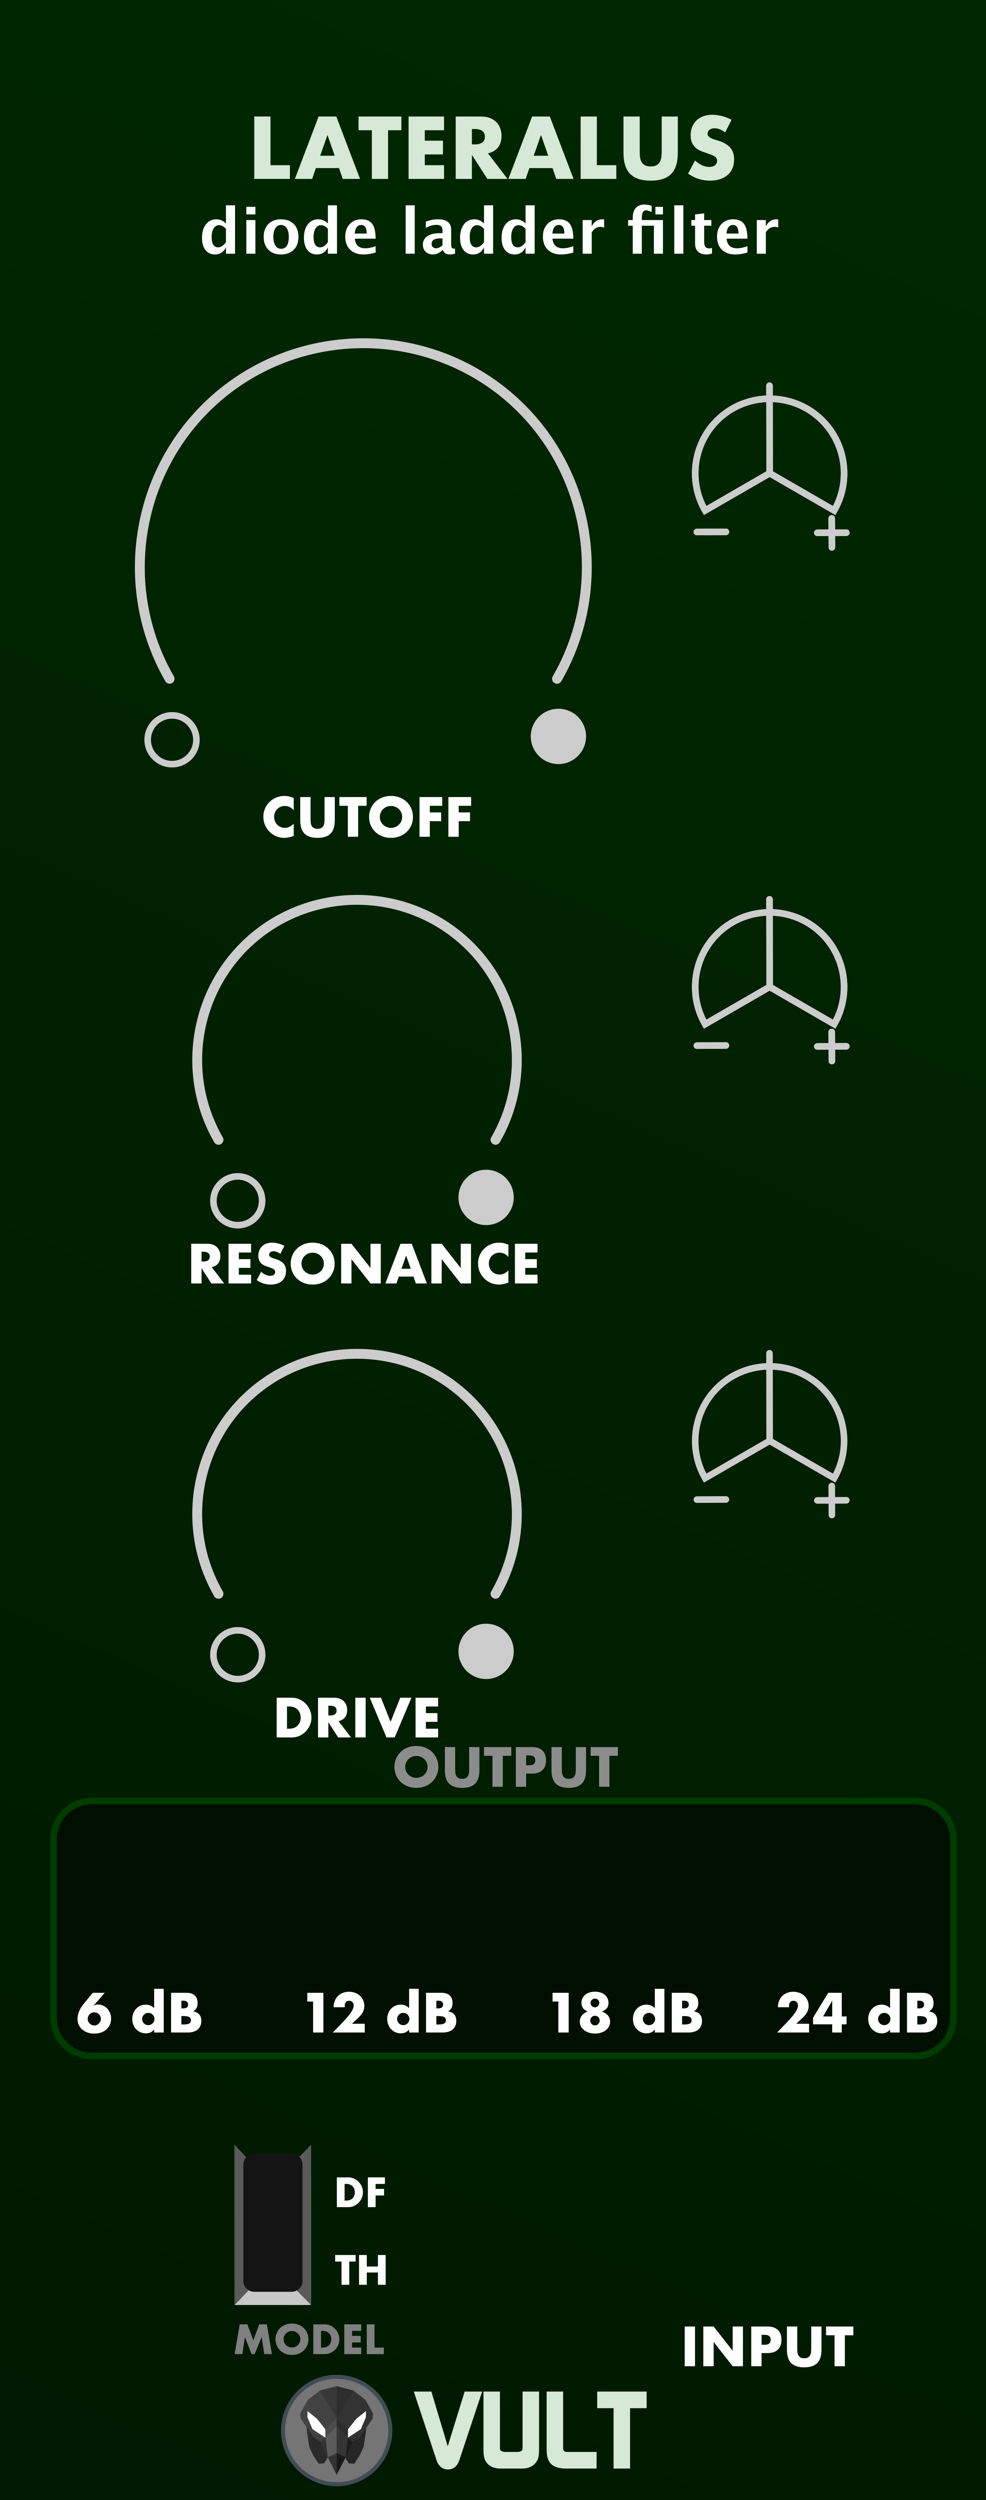 <?xml version="1.0" encoding="UTF-8" standalone="no"?>
<svg
   xmlns:dc="http://purl.org/dc/elements/1.1/"
   xmlns:cc="http://creativecommons.org/ns#"
   xmlns:rdf="http://www.w3.org/1999/02/22-rdf-syntax-ns#"
   xmlns:svg="http://www.w3.org/2000/svg"
   xmlns="http://www.w3.org/2000/svg"
   xmlns:sodipodi="http://sodipodi.sourceforge.net/DTD/sodipodi-0.dtd"
   xmlns:inkscape="http://www.inkscape.org/namespaces/inkscape"
   width="150px"
   height="380px"
   version="1.1"
   xml:space="preserve"
   style="fill-rule:evenodd;clip-rule:evenodd;stroke-linecap:round;"
   id="svg37196"
   sodipodi:docname="Lateralus.svg"
   inkscape:version="0.92.3 (2405546, 2018-03-11)"><sodipodi:namedview
   pagecolor="#ffffff"
   bordercolor="#666666"
   borderopacity="1"
   objecttolerance="10"
   gridtolerance="10"
   guidetolerance="10"
   inkscape:pageopacity="0"
   inkscape:pageshadow="2"
   inkscape:window-width="1920"
   inkscape:window-height="1017"
   id="namedview37198"
   showgrid="false"
   inkscape:zoom="2.2105263"
   inkscape:cx="75"
   inkscape:cy="190"
   inkscape:window-x="1912"
   inkscape:window-y="-8"
   inkscape:window-maximized="1"
   inkscape:current-layer="svg37196" />
  <defs
   id="defs37049">
    <linearGradient
   id="_Linear1"
   x1="0"
   y1="0"
   x2="1"
   y2="0"
   gradientUnits="userSpaceOnUse"
   gradientTransform="matrix(150,-379.998,379.998,150,3.28145e-4,379.998)">
      <stop
   offset="0"
   style="stop-color:#001900;stop-opacity:1"
   id="stop37044" />
      <stop
   offset="1"
   style="stop-color:#002800;stop-opacity:1"
   id="stop37046" />
    </linearGradient>
  
    
    
    
    
    
    
    
    
    
    
    
    
    
    
    
    
    
    
    
    
    
    
    
    
    
    
    
    
    
    
    
    
    
    
    
    
    
    
    
    
    
    
    
    
    
    
    
    
    
    
    
    
    
    
    
    
    
    
    
    
    
    
    
    
    
    
    
    
    
    
    
    
    
    
    
    
    
    
    
    
    
    
    
    
    
    
    
    
    
    
    
    
    
    
    
    
    
    
    
    
    
    
    
    
    
    
    
    
    
    
    
    
    
    
    
    
    
    
    
    
    
    
    
    
    
    
    
    
    
    
    
    
    
    
    
    
    
    
    
  </defs>
  <rect
   style="fill:#1a1a1a"
   height="380"
   width="150"
   y="0"
   x="0"
   id="rect9931" /><rect
   style="fill:url(#_Linear1)"
   height="379.998"
   width="150"
   y="0"
   x="0"
   id="rect10105" /><path
   inkscape:connector-curvature="0"
   style="fill:none;stroke:#cccccc;stroke-width:1px"
   d="m 126.904,77.593 c 2.737,-4.742 1.664,-10.824 -2.534,-14.346 -4.193,-3.521 -10.372,-3.521 -14.566,0 -4.197,3.522 -5.27,9.604 -2.533,14.346 l 9.816,-5.666 z"
   id="path10108" /><path
   inkscape:connector-curvature="0"
   style="fill:#cccccc;fill-rule:nonzero;stroke:#cccccc;stroke-width:1px"
   d="m 126.531,78.79 0.024,4.409"
   id="path10111" /><path
   inkscape:connector-curvature="0"
   style="fill:#cccccc;fill-rule:nonzero;stroke:#cccccc;stroke-width:1px"
   d="m 128.748,80.963 -4.41,0.02"
   id="path10114" /><path
   inkscape:connector-curvature="0"
   style="fill:#cccccc;fill-rule:nonzero;stroke:#cccccc;stroke-width:1px"
   d="m 110.429,80.839 -4.414,0.02"
   id="path10117" /><path
   inkscape:connector-curvature="0"
   style="fill:none;stroke:#cccccc;stroke-width:1px"
   d="m 117.087,71.931 -0.024,-13.31"
   id="path10120" /><path
   inkscape:connector-curvature="0"
   style="fill:#ffffff;fill-rule:nonzero"
   d="m 44.683,123.163 c -0.364,-0.444 -0.812,-0.664 -1.345,-0.664 -0.236,0 -0.452,0.044 -0.652,0.128 -0.2,0.084 -0.372,0.2 -0.516,0.348 -0.144,0.148 -0.256,0.32 -0.34,0.524 -0.084,0.204 -0.124,0.42 -0.124,0.657 0,0.24 0.04,0.46 0.124,0.664 0.084,0.204 0.196,0.38 0.344,0.528 0.148,0.148 0.32,0.268 0.516,0.352 0.196,0.084 0.412,0.128 0.64,0.128 0.501,0 0.953,-0.212 1.353,-0.64 v 1.857 l -0.16,0.056 c -0.24,0.084 -0.464,0.148 -0.672,0.188 -0.209,0.04 -0.413,0.06 -0.617,0.06 -0.416,0 -0.816,-0.08 -1.196,-0.236 -0.38,-0.156 -0.717,-0.38 -1.009,-0.665 -0.292,-0.284 -0.524,-0.624 -0.7,-1.016 -0.176,-0.392 -0.264,-0.82 -0.264,-1.285 0,-0.464 0.088,-0.888 0.26,-1.276 0.172,-0.388 0.404,-0.72 0.696,-1 0.292,-0.281 0.629,-0.501 1.013,-0.657 0.384,-0.156 0.788,-0.236 1.208,-0.236 0.24,0 0.476,0.024 0.709,0.076 0.232,0.052 0.476,0.128 0.732,0.236 z"
   id="path10123" /><path
   inkscape:connector-curvature="0"
   style="fill:#ffffff;fill-rule:nonzero"
   d="m 47.244,121.146 v 3.282 c 0,0.176 0.008,0.356 0.02,0.54 0.012,0.184 0.052,0.352 0.12,0.5 0.068,0.148 0.172,0.272 0.316,0.364 0.144,0.092 0.348,0.14 0.608,0.14 0.26,0 0.465,-0.048 0.605,-0.14 0.14,-0.092 0.248,-0.216 0.316,-0.364 0.068,-0.148 0.112,-0.316 0.124,-0.5 0.012,-0.184 0.02,-0.364 0.02,-0.54 v -3.282 h 1.56 v 3.498 c 0,0.94 -0.216,1.624 -0.644,2.057 -0.428,0.432 -1.088,0.648 -1.981,0.648 -0.892,0 -1.552,-0.216 -1.984,-0.648 -0.433,-0.433 -0.649,-1.117 -0.649,-2.057 v -3.498 z"
   id="path10125" /><path
   inkscape:connector-curvature="0"
   style="fill:#ffffff;fill-rule:nonzero"
   d="m 54.487,122.475 v 4.706 h -1.569 v -4.706 H 51.63 v -1.329 h 4.145 v 1.329 z"
   id="path10127" /><path
   inkscape:connector-curvature="0"
   style="fill:#ffffff;fill-rule:nonzero"
   d="m 57.784,124.164 c 0,0.24 0.044,0.46 0.136,0.664 0.092,0.204 0.212,0.38 0.369,0.528 0.156,0.148 0.336,0.264 0.54,0.348 0.204,0.084 0.424,0.124 0.652,0.124 0.228,0 0.448,-0.04 0.652,-0.124 0.204,-0.084 0.388,-0.2 0.545,-0.348 0.156,-0.148 0.28,-0.324 0.372,-0.528 0.092,-0.204 0.136,-0.424 0.136,-0.664 0,-0.241 -0.044,-0.461 -0.136,-0.665 -0.092,-0.204 -0.216,-0.38 -0.372,-0.528 -0.157,-0.148 -0.341,-0.264 -0.545,-0.348 -0.204,-0.084 -0.424,-0.124 -0.652,-0.124 -0.228,0 -0.448,0.04 -0.652,0.124 -0.204,0.084 -0.384,0.2 -0.54,0.348 -0.157,0.148 -0.277,0.324 -0.369,0.528 -0.092,0.204 -0.136,0.424 -0.136,0.665 z m -1.64,0 c 0,-0.449 0.084,-0.865 0.248,-1.253 0.164,-0.388 0.396,-0.724 0.688,-1.012 0.292,-0.289 0.644,-0.513 1.052,-0.677 0.409,-0.164 0.857,-0.244 1.349,-0.244 0.484,0 0.932,0.08 1.345,0.244 0.412,0.164 0.764,0.388 1.06,0.677 0.296,0.288 0.528,0.624 0.692,1.012 0.164,0.388 0.248,0.804 0.248,1.253 0,0.448 -0.084,0.864 -0.248,1.252 -0.164,0.388 -0.396,0.724 -0.692,1.012 -0.296,0.289 -0.648,0.513 -1.06,0.677 -0.413,0.164 -0.861,0.244 -1.345,0.244 -0.492,0 -0.94,-0.08 -1.349,-0.244 -0.408,-0.164 -0.76,-0.388 -1.052,-0.677 -0.292,-0.288 -0.524,-0.624 -0.688,-1.012 -0.164,-0.388 -0.248,-0.804 -0.248,-1.252 z"
   id="path10129" /><path
   inkscape:connector-curvature="0"
   style="fill:#ffffff;fill-rule:nonzero"
   d="m 67.276,122.475 h -1.889 v 1.008 h 1.721 v 1.329 h -1.721 v 2.369 h -1.568 v -6.035 h 3.457 z"
   id="path10131" /><path
   inkscape:connector-curvature="0"
   style="fill:#ffffff;fill-rule:nonzero"
   d="m 71.67,122.475 h -1.889 v 1.008 h 1.721 v 1.329 h -1.721 v 2.369 h -1.568 v -6.035 h 3.457 z"
   id="path10133" /><path
   inkscape:connector-curvature="0"
   style="fill:none;stroke:#cccccc;stroke-width:1px"
   d="m 126.904,77.593 c 2.737,-4.742 1.664,-10.824 -2.534,-14.346 -4.193,-3.521 -10.372,-3.521 -14.566,0 -4.197,3.522 -5.27,9.604 -2.533,14.346 l 9.816,-5.666 z"
   id="path10138" /><path
   inkscape:connector-curvature="0"
   style="fill:#cccccc;fill-rule:nonzero;stroke:#cccccc;stroke-width:1px"
   d="m 126.531,78.79 0.024,4.409"
   id="path10141" /><path
   inkscape:connector-curvature="0"
   style="fill:#cccccc;fill-rule:nonzero;stroke:#cccccc;stroke-width:1px"
   d="m 128.748,80.963 -4.41,0.02"
   id="path10144" /><path
   inkscape:connector-curvature="0"
   style="fill:#cccccc;fill-rule:nonzero;stroke:#cccccc;stroke-width:1px"
   d="m 110.429,80.839 -4.414,0.02"
   id="path10147" /><path
   inkscape:connector-curvature="0"
   style="fill:none;stroke:#cccccc;stroke-width:1px"
   d="m 117.087,71.931 -0.024,-13.31"
   id="path10150" /><path
   inkscape:connector-curvature="0"
   style="fill:none;stroke:#cccccc;stroke-width:1.5px"
   d="M 84.739,103.173 C 92.96,88.93 89.742,70.664 77.144,60.092 64.547,49.526 45.995,49.526 33.397,60.092 20.8,70.664 17.582,88.93 25.803,103.173"
   id="path10153" /><circle
   style="fill:none;stroke:#cccccc;stroke-width:1px;stroke-linecap:butt"
   r="3.706"
   cy="112.44"
   cx="26.173"
   id="circle10156" /><circle
   style="fill:#cccccc;stroke:#cccccc;stroke-width:1px;stroke-linecap:butt"
   r="3.706"
   cy="111.928"
   cx="84.952"
   id="circle10159" /><path
   inkscape:connector-curvature="0"
   style="fill:none;stroke:#cccccc;stroke-width:1px"
   d="m 126.904,155.662 c 2.737,-4.742 1.664,-10.824 -2.534,-14.346 -4.193,-3.521 -10.372,-3.521 -14.566,0 -4.197,3.522 -5.27,9.604 -2.533,14.346 l 9.816,-5.666 z"
   id="path10162" /><path
   inkscape:connector-curvature="0"
   style="fill:#cccccc;fill-rule:nonzero;stroke:#cccccc;stroke-width:1px"
   d="m 126.531,156.859 0.024,4.409"
   id="path10165" /><path
   inkscape:connector-curvature="0"
   style="fill:#cccccc;fill-rule:nonzero;stroke:#cccccc;stroke-width:1px"
   d="m 128.748,159.032 -4.41,0.02"
   id="path10168" /><path
   inkscape:connector-curvature="0"
   style="fill:#cccccc;fill-rule:nonzero;stroke:#cccccc;stroke-width:1px"
   d="m 110.429,158.908 -4.414,0.02"
   id="path10171" /><path
   inkscape:connector-curvature="0"
   style="fill:none;stroke:#cccccc;stroke-width:1px"
   d="m 117.087,150 -0.024,-13.31"
   id="path10174" /><path
   inkscape:connector-curvature="0"
   style="fill:#ffffff;fill-rule:nonzero"
   d="m 30.66,191.739 h 0.296 c 0.308,0 0.548,-0.064 0.712,-0.192 0.164,-0.128 0.248,-0.312 0.248,-0.552 0,-0.24 -0.084,-0.424 -0.248,-0.552 -0.164,-0.128 -0.404,-0.192 -0.712,-0.192 H 30.66 Z m 3.449,3.338 h -1.953 l -1.496,-2.321 v 2.321 h -1.569 v -6.035 h 2.441 c 0.336,0 0.628,0.048 0.881,0.148 0.252,0.1 0.456,0.232 0.62,0.405 0.164,0.172 0.284,0.368 0.368,0.592 0.084,0.224 0.124,0.464 0.124,0.72 0,0.46 -0.112,0.832 -0.332,1.117 -0.22,0.284 -0.548,0.48 -0.981,0.58 z"
   id="path10177" /><path
   inkscape:connector-curvature="0"
   style="fill:#ffffff;fill-rule:nonzero"
   d="m 38.199,190.371 h -1.865 v 1.008 h 1.761 v 1.329 h -1.761 v 1.04 h 1.865 v 1.329 h -3.433 v -6.035 h 3.433 z"
   id="path10179" /><path
   inkscape:connector-curvature="0"
   style="fill:#ffffff;fill-rule:nonzero"
   d="m 42.641,190.587 c -0.172,-0.14 -0.34,-0.24 -0.512,-0.308 -0.173,-0.068 -0.337,-0.1 -0.497,-0.1 -0.204,0 -0.368,0.048 -0.496,0.144 -0.128,0.096 -0.192,0.22 -0.192,0.376 0,0.108 0.032,0.196 0.096,0.264 0.064,0.068 0.148,0.128 0.252,0.18 0.104,0.052 0.22,0.096 0.352,0.132 0.132,0.036 0.26,0.076 0.389,0.12 0.512,0.172 0.888,0.4 1.124,0.685 0.236,0.284 0.356,0.656 0.356,1.116 0,0.308 -0.052,0.588 -0.156,0.84 -0.104,0.252 -0.256,0.465 -0.456,0.645 -0.2,0.18 -0.444,0.316 -0.736,0.416 -0.293,0.1 -0.621,0.148 -0.989,0.148 -0.764,0 -1.468,-0.228 -2.121,-0.68 l 0.673,-1.265 c 0.236,0.208 0.468,0.364 0.696,0.464 0.228,0.1 0.456,0.152 0.68,0.152 0.256,0 0.448,-0.06 0.572,-0.176 0.124,-0.116 0.188,-0.252 0.188,-0.4 0,-0.092 -0.016,-0.168 -0.048,-0.236 -0.032,-0.068 -0.084,-0.128 -0.16,-0.184 -0.076,-0.056 -0.172,-0.108 -0.292,-0.156 -0.12,-0.048 -0.264,-0.1 -0.436,-0.16 -0.204,-0.064 -0.4,-0.136 -0.596,-0.212 -0.196,-0.076 -0.368,-0.18 -0.52,-0.308 -0.152,-0.128 -0.277,-0.289 -0.369,-0.485 -0.092,-0.196 -0.14,-0.44 -0.14,-0.74 0,-0.3 0.048,-0.568 0.148,-0.812 0.101,-0.244 0.237,-0.452 0.417,-0.625 0.18,-0.172 0.396,-0.308 0.656,-0.404 0.26,-0.096 0.548,-0.144 0.868,-0.144 0.3,0 0.613,0.04 0.937,0.124 0.324,0.084 0.636,0.204 0.936,0.364 z"
   id="path10181" /><path
   inkscape:connector-curvature="0"
   style="fill:#ffffff;fill-rule:nonzero"
   d="m 45.866,192.06 c 0,0.24 0.044,0.46 0.136,0.664 0.092,0.204 0.212,0.38 0.368,0.528 0.156,0.148 0.336,0.264 0.541,0.348 0.204,0.084 0.424,0.124 0.652,0.124 0.228,0 0.448,-0.04 0.652,-0.124 0.204,-0.084 0.388,-0.2 0.544,-0.348 0.156,-0.148 0.28,-0.324 0.372,-0.528 0.093,-0.204 0.137,-0.424 0.137,-0.664 0,-0.241 -0.044,-0.461 -0.137,-0.665 -0.092,-0.204 -0.216,-0.38 -0.372,-0.528 -0.156,-0.148 -0.34,-0.264 -0.544,-0.348 -0.204,-0.084 -0.424,-0.124 -0.652,-0.124 -0.228,0 -0.448,0.04 -0.652,0.124 -0.205,0.084 -0.385,0.2 -0.541,0.348 -0.156,0.148 -0.276,0.324 -0.368,0.528 -0.092,0.204 -0.136,0.424 -0.136,0.665 z m -1.641,0 c 0,-0.449 0.084,-0.865 0.249,-1.253 0.164,-0.388 0.396,-0.724 0.688,-1.012 0.292,-0.289 0.644,-0.513 1.052,-0.677 0.408,-0.164 0.857,-0.244 1.349,-0.244 0.484,0 0.932,0.08 1.344,0.244 0.413,0.164 0.765,0.388 1.061,0.677 0.296,0.288 0.528,0.624 0.692,1.012 0.164,0.388 0.248,0.804 0.248,1.253 0,0.448 -0.084,0.864 -0.248,1.252 -0.164,0.388 -0.396,0.724 -0.692,1.012 -0.296,0.289 -0.648,0.513 -1.061,0.677 -0.412,0.164 -0.86,0.244 -1.344,0.244 -0.492,0 -0.941,-0.08 -1.349,-0.244 -0.408,-0.164 -0.76,-0.388 -1.052,-0.677 -0.292,-0.288 -0.524,-0.624 -0.688,-1.012 -0.165,-0.388 -0.249,-0.804 -0.249,-1.252 z"
   id="path10183" /><path
   inkscape:connector-curvature="0"
   style="fill:#ffffff;fill-rule:nonzero"
   d="m 51.901,195.077 v -6.035 h 1.568 l 2.897,3.69 v -3.69 h 1.561 v 6.035 h -1.561 l -2.897,-3.69 v 3.69 z"
   id="path10185" /><path
   inkscape:connector-curvature="0"
   style="fill:#ffffff;fill-rule:nonzero"
   d="m 62.489,192.836 -0.704,-2.009 -0.705,2.009 z m 0.416,1.192 h -2.241 l -0.36,1.049 h -1.673 l 2.297,-6.035 h 1.713 l 2.297,6.035 h -1.673 z"
   id="path10187" /><path
   inkscape:connector-curvature="0"
   style="fill:#ffffff;fill-rule:nonzero"
   d="m 65.626,195.077 v -6.035 h 1.569 l 2.897,3.69 v -3.69 h 1.561 v 6.035 h -1.561 l -2.897,-3.69 v 3.69 z"
   id="path10189" /><path
   inkscape:connector-curvature="0"
   style="fill:#ffffff;fill-rule:nonzero"
   d="m 77.343,191.059 c -0.364,-0.444 -0.812,-0.664 -1.344,-0.664 -0.236,0 -0.453,0.044 -0.653,0.128 -0.2,0.084 -0.372,0.2 -0.516,0.348 -0.144,0.148 -0.256,0.32 -0.34,0.524 -0.084,0.204 -0.124,0.42 -0.124,0.657 0,0.24 0.04,0.46 0.124,0.664 0.084,0.204 0.196,0.38 0.344,0.528 0.148,0.148 0.32,0.268 0.516,0.352 0.196,0.084 0.413,0.128 0.641,0.128 0.5,0 0.952,-0.212 1.352,-0.64 v 1.857 l -0.16,0.056 c -0.24,0.084 -0.464,0.148 -0.672,0.188 -0.208,0.04 -0.412,0.06 -0.616,0.06 -0.417,0 -0.817,-0.08 -1.197,-0.236 -0.38,-0.156 -0.716,-0.38 -1.008,-0.665 -0.292,-0.284 -0.525,-0.624 -0.701,-1.016 -0.176,-0.392 -0.264,-0.82 -0.264,-1.285 0,-0.464 0.088,-0.888 0.26,-1.276 0.172,-0.388 0.405,-0.72 0.697,-1 0.292,-0.281 0.628,-0.501 1.012,-0.657 0.384,-0.156 0.788,-0.236 1.209,-0.236 0.24,0 0.476,0.024 0.708,0.076 0.232,0.052 0.476,0.128 0.732,0.236 z"
   id="path10191" /><path
   inkscape:connector-curvature="0"
   style="fill:#ffffff;fill-rule:nonzero"
   d="m 81.769,190.371 h -1.865 v 1.008 h 1.761 v 1.329 h -1.761 v 1.04 h 1.865 v 1.329 h -3.433 v -6.035 h 3.433 z"
   id="path10193" /><path
   inkscape:connector-curvature="0"
   style="fill:none;stroke:#cccccc;stroke-width:1px"
   d="m 126.904,155.662 c 2.737,-4.742 1.664,-10.824 -2.534,-14.346 -4.193,-3.521 -10.372,-3.521 -14.566,0 -4.197,3.522 -5.27,9.604 -2.533,14.346 l 9.816,-5.666 z"
   id="path10198" /><path
   inkscape:connector-curvature="0"
   style="fill:#cccccc;fill-rule:nonzero;stroke:#cccccc;stroke-width:1px"
   d="m 126.531,156.859 0.024,4.409"
   id="path10201" /><path
   inkscape:connector-curvature="0"
   style="fill:#cccccc;fill-rule:nonzero;stroke:#cccccc;stroke-width:1px"
   d="m 128.748,159.032 -4.41,0.02"
   id="path10204" /><path
   inkscape:connector-curvature="0"
   style="fill:#cccccc;fill-rule:nonzero;stroke:#cccccc;stroke-width:1px"
   d="m 110.429,158.908 -4.414,0.02"
   id="path10207" /><path
   inkscape:connector-curvature="0"
   style="fill:none;stroke:#cccccc;stroke-width:1px"
   d="m 117.087,150 -0.024,-13.31"
   id="path10210" /><path
   inkscape:connector-curvature="0"
   style="fill:none;stroke:#cccccc;stroke-width:1.5px"
   d="m 75.383,173.241 c 5.878,-10.184 3.577,-23.245 -5.431,-30.804 -9.007,-7.556 -22.273,-7.556 -31.281,0 -9.007,7.559 -11.308,20.62 -5.43,30.804"
   id="path10213" /><circle
   style="fill:none;stroke:#cccccc;stroke-width:1px;stroke-linecap:butt"
   r="3.706"
   cy="182.509"
   cx="36.173"
   id="circle10216" /><circle
   style="fill:#cccccc;stroke:#cccccc;stroke-width:1px;stroke-linecap:butt"
   r="3.706"
   cy="181.997"
   cx="73.952"
   id="circle10219" /><path
   inkscape:connector-curvature="0"
   style="fill:none;stroke:#cccccc;stroke-width:1.5px"
   d="m 75.383,242.241 c 5.878,-10.184 3.577,-23.245 -5.431,-30.804 -9.007,-7.556 -22.273,-7.556 -31.281,0 -9.007,7.559 -11.308,20.62 -5.43,30.804"
   id="path10224" /><circle
   style="fill:none;stroke:#cccccc;stroke-width:1px;stroke-linecap:butt"
   r="3.706"
   cy="251.509"
   cx="36.173"
   id="circle10227" /><circle
   style="fill:#cccccc;stroke:#cccccc;stroke-width:1px;stroke-linecap:butt"
   r="3.706"
   cy="250.997"
   cx="73.952"
   id="circle10230" /><rect
   style="fill:#ffffff"
   height="6.035"
   width="1.569"
   y="353.613"
   x="104.164"
   id="rect10235" /><path
   inkscape:connector-curvature="0"
   style="fill:#ffffff;fill-rule:nonzero"
   d="m 106.997,359.648 v -6.035 h 1.569 l 2.897,3.69 v -3.69 h 1.561 v 6.035 h -1.561 l -2.897,-3.69 v 3.69 z"
   id="path10237" /><path
   inkscape:connector-curvature="0"
   style="fill:#ffffff;fill-rule:nonzero"
   d="m 115.857,356.382 h 0.52 c 0.577,0 0.865,-0.252 0.865,-0.752 0,-0.5 -0.288,-0.752 -0.865,-0.752 h -0.52 z m 0,3.266 h -1.569 v -6.035 h 2.498 c 0.676,0 1.196,0.176 1.556,0.529 0.36,0.352 0.54,0.848 0.54,1.488 0,0.64 -0.18,1.137 -0.54,1.489 -0.36,0.352 -0.88,0.528 -1.556,0.528 h -0.929 z"
   id="path10239" /><path
   inkscape:connector-curvature="0"
   style="fill:#ffffff;fill-rule:nonzero"
   d="m 121.283,353.613 v 3.282 c 0,0.176 0.008,0.356 0.02,0.54 0.012,0.184 0.052,0.352 0.12,0.5 0.068,0.148 0.172,0.272 0.317,0.364 0.144,0.092 0.348,0.14 0.608,0.14 0.26,0 0.464,-0.048 0.604,-0.14 0.14,-0.092 0.248,-0.216 0.316,-0.364 0.068,-0.148 0.112,-0.316 0.124,-0.5 0.012,-0.184 0.02,-0.364 0.02,-0.54 v -3.282 h 1.561 v 3.498 c 0,0.94 -0.216,1.624 -0.644,2.057 -0.429,0.432 -1.089,0.648 -1.981,0.648 -0.893,0 -1.553,-0.216 -1.985,-0.648 -0.432,-0.433 -0.648,-1.117 -0.648,-2.057 v -3.498 z"
   id="path10241" /><path
   inkscape:connector-curvature="0"
   style="fill:#ffffff;fill-rule:nonzero"
   d="m 128.526,354.942 v 4.706 h -1.568 v -4.706 h -1.289 v -1.329 h 4.146 v 1.329 z"
   id="path10243" /><path
   inkscape:connector-curvature="0"
   style="fill:#8c8c8c;fill-rule:nonzero"
   d="m 61.642,268.557 c 0,0.24 0.044,0.46 0.136,0.664 0.092,0.204 0.212,0.38 0.368,0.528 0.156,0.148 0.336,0.264 0.54,0.348 0.204,0.084 0.424,0.124 0.652,0.124 0.228,0 0.449,-0.04 0.653,-0.124 0.204,-0.084 0.388,-0.2 0.544,-0.348 0.156,-0.148 0.28,-0.324 0.372,-0.528 0.092,-0.204 0.136,-0.424 0.136,-0.664 0,-0.241 -0.044,-0.461 -0.136,-0.665 -0.092,-0.204 -0.216,-0.38 -0.372,-0.528 -0.156,-0.148 -0.34,-0.264 -0.544,-0.348 -0.204,-0.084 -0.425,-0.124 -0.653,-0.124 -0.228,0 -0.448,0.04 -0.652,0.124 -0.204,0.084 -0.384,0.2 -0.54,0.348 -0.156,0.148 -0.276,0.324 -0.368,0.528 -0.092,0.204 -0.136,0.424 -0.136,0.665 z m -1.641,0 c 0,-0.449 0.084,-0.865 0.248,-1.253 0.164,-0.388 0.396,-0.724 0.688,-1.012 0.292,-0.289 0.645,-0.513 1.053,-0.677 0.408,-0.164 0.856,-0.244 1.348,-0.244 0.485,0 0.933,0.08 1.345,0.244 0.412,0.164 0.764,0.388 1.06,0.677 0.296,0.288 0.529,0.624 0.693,1.012 0.164,0.388 0.248,0.804 0.248,1.253 0,0.448 -0.084,0.864 -0.248,1.252 -0.164,0.388 -0.397,0.724 -0.693,1.012 -0.296,0.289 -0.648,0.513 -1.06,0.677 -0.412,0.164 -0.86,0.244 -1.345,0.244 -0.492,0 -0.94,-0.08 -1.348,-0.244 -0.408,-0.164 -0.761,-0.388 -1.053,-0.677 -0.292,-0.288 -0.524,-0.624 -0.688,-1.012 -0.164,-0.388 -0.248,-0.804 -0.248,-1.252 z"
   id="path10248" /><path
   inkscape:connector-curvature="0"
   style="fill:#8c8c8c;fill-rule:nonzero"
   d="m 69.245,265.539 v 3.282 c 0,0.176 0.008,0.356 0.02,0.54 0.012,0.184 0.052,0.352 0.12,0.5 0.068,0.148 0.172,0.272 0.316,0.364 0.144,0.092 0.348,0.14 0.608,0.14 0.26,0 0.464,-0.048 0.604,-0.14 0.141,-0.092 0.249,-0.216 0.317,-0.364 0.068,-0.148 0.112,-0.316 0.124,-0.5 0.012,-0.184 0.02,-0.364 0.02,-0.54 v -3.282 h 1.56 v 3.498 c 0,0.94 -0.216,1.624 -0.644,2.057 -0.428,0.432 -1.088,0.648 -1.981,0.648 -0.892,0 -1.552,-0.216 -1.985,-0.648 -0.432,-0.433 -0.648,-1.117 -0.648,-2.057 v -3.498 z"
   id="path10250" /><path
   inkscape:connector-curvature="0"
   style="fill:#8c8c8c;fill-rule:nonzero"
   d="m 76.488,266.868 v 4.706 h -1.569 v -4.706 h -1.288 v -1.329 h 4.145 v 1.329 z"
   id="path10252" /><path
   inkscape:connector-curvature="0"
   style="fill:#8c8c8c;fill-rule:nonzero"
   d="m 80.041,268.308 h 0.52 c 0.577,0 0.865,-0.252 0.865,-0.752 0,-0.5 -0.288,-0.752 -0.865,-0.752 h -0.52 z m 0,3.266 h -1.568 v -6.035 h 2.497 c 0.676,0 1.196,0.176 1.556,0.529 0.36,0.352 0.541,0.848 0.541,1.488 0,0.64 -0.181,1.137 -0.541,1.489 -0.36,0.352 -0.88,0.528 -1.556,0.528 h -0.929 z"
   id="path10254" /><path
   inkscape:connector-curvature="0"
   style="fill:#8c8c8c;fill-rule:nonzero"
   d="m 85.468,265.539 v 3.282 c 0,0.176 0.008,0.356 0.02,0.54 0.012,0.184 0.052,0.352 0.12,0.5 0.068,0.148 0.172,0.272 0.316,0.364 0.144,0.092 0.348,0.14 0.608,0.14 0.26,0 0.464,-0.048 0.604,-0.14 0.14,-0.092 0.248,-0.216 0.316,-0.364 0.068,-0.148 0.112,-0.316 0.124,-0.5 0.012,-0.184 0.02,-0.364 0.02,-0.54 v -3.282 h 1.561 v 3.498 c 0,0.94 -0.216,1.624 -0.644,2.057 -0.428,0.432 -1.089,0.648 -1.981,0.648 -0.892,0 -1.553,-0.216 -1.985,-0.648 -0.432,-0.433 -0.648,-1.117 -0.648,-2.057 v -3.498 z"
   id="path10256" /><path
   inkscape:connector-curvature="0"
   style="fill:#8c8c8c;fill-rule:nonzero"
   d="m 92.711,266.868 v 4.706 h -1.569 v -4.706 h -1.289 v -1.329 h 4.146 v 1.329 z"
   id="path10258" /><path
   inkscape:connector-curvature="0"
   style="fill:#ffffff;fill-rule:nonzero"
   d="m 34.375,38.559 v -0.963 c -0.353,0.72 -0.911,1.08 -1.671,1.08 -0.615,0 -1.097,-0.226 -1.448,-0.676 -0.35,-0.45 -0.526,-1.069 -0.526,-1.857 0,-0.857 0.198,-1.539 0.594,-2.049 0.395,-0.509 0.926,-0.763 1.595,-0.763 0.533,0 1.019,0.211 1.456,0.633 v -2.756 h 1.383 v 7.351 z m 0,-3.775 c -0.332,-0.373 -0.687,-0.56 -1.066,-0.56 -0.339,0 -0.609,0.164 -0.81,0.49 -0.202,0.326 -0.303,0.763 -0.303,1.313 0,1.046 0.336,1.569 1.006,1.569 0.41,0 0.801,-0.263 1.173,-0.787 z"
   id="path10263" /><path
   inkscape:connector-curvature="0"
   style="fill:#ffffff;fill-rule:nonzero"
   d="m 37.475,38.559 v -5.112 h 1.379 v 5.112 z m 0,-5.972 v -1.151 h 1.379 v 1.151 z"
   id="path10265" /><path
   inkscape:connector-curvature="0"
   style="fill:#ffffff;fill-rule:nonzero"
   d="m 42.723,38.676 c -0.799,0 -1.432,-0.242 -1.902,-0.725 -0.471,-0.482 -0.706,-1.131 -0.706,-1.948 0,-0.826 0.237,-1.477 0.71,-1.955 0.474,-0.478 1.117,-0.717 1.931,-0.717 0.816,0 1.461,0.239 1.934,0.717 0.473,0.478 0.709,1.126 0.709,1.946 0,0.838 -0.237,1.495 -0.712,1.969 -0.475,0.475 -1.13,0.713 -1.964,0.713 z m 0.023,-0.862 c 0.791,0 1.187,-0.607 1.187,-1.82 0,-0.556 -0.105,-0.994 -0.315,-1.317 -0.209,-0.323 -0.497,-0.484 -0.862,-0.484 -0.364,0 -0.651,0.161 -0.86,0.484 -0.21,0.323 -0.314,0.764 -0.314,1.326 0,0.556 0.104,0.997 0.312,1.323 0.208,0.326 0.492,0.488 0.852,0.488 z"
   id="path10267" /><path
   inkscape:connector-curvature="0"
   style="fill:#ffffff;fill-rule:nonzero"
   d="m 49.883,38.559 v -0.963 c -0.355,0.72 -0.911,1.08 -1.672,1.08 -0.614,0 -1.096,-0.226 -1.448,-0.676 -0.35,-0.45 -0.525,-1.069 -0.525,-1.857 0,-0.857 0.197,-1.539 0.593,-2.049 0.396,-0.509 0.927,-0.763 1.594,-0.763 0.534,0 1.02,0.211 1.458,0.633 v -2.756 h 1.382 v 7.351 z m 0,-3.775 c -0.332,-0.373 -0.688,-0.56 -1.066,-0.56 -0.339,0 -0.609,0.164 -0.811,0.49 -0.201,0.326 -0.302,0.763 -0.302,1.313 0,1.046 0.335,1.569 1.005,1.569 0.41,0 0.801,-0.263 1.174,-0.787 z"
   id="path10269" /><path
   inkscape:connector-curvature="0"
   style="fill:#ffffff;fill-rule:nonzero"
   d="m 57.145,38.387 c -0.655,0.192 -1.276,0.289 -1.862,0.289 -0.853,0 -1.527,-0.243 -2.02,-0.727 -0.494,-0.484 -0.74,-1.145 -0.74,-1.983 0,-0.792 0.225,-1.428 0.676,-1.911 0.452,-0.483 1.048,-0.724 1.791,-0.724 0.748,0 1.293,0.236 1.639,0.707 0.344,0.472 0.516,1.219 0.516,2.239 h -3.17 c 0.092,0.976 0.628,1.463 1.606,1.463 0.462,0 0.984,-0.107 1.564,-0.321 z M 53.956,35.5 h 1.834 c 0,-0.872 -0.281,-1.307 -0.842,-1.307 -0.571,0 -0.902,0.435 -0.992,1.307 z"
   id="path10271" /><rect
   style="fill:#ffffff"
   height="7.351"
   width="1.379"
   y="31.208"
   x="61.712"
   id="rect10273" /><path
   inkscape:connector-curvature="0"
   style="fill:#ffffff;fill-rule:nonzero"
   d="m 67.318,38.01 c -0.46,0.443 -0.952,0.666 -1.476,0.666 -0.447,0 -0.81,-0.137 -1.089,-0.41 -0.28,-0.273 -0.42,-0.627 -0.42,-1.062 0,-0.564 0.226,-1 0.678,-1.306 0.451,-0.306 1.098,-0.458 1.939,-0.458 h 0.368 v -0.466 c 0,-0.53 -0.303,-0.796 -0.908,-0.796 -0.537,0 -1.08,0.152 -1.63,0.456 v -0.949 c 0.624,-0.237 1.242,-0.354 1.853,-0.354 1.338,0 2.006,0.532 2.006,1.597 v 2.262 c 0,0.4 0.129,0.6 0.387,0.6 0.046,0 0.107,-0.005 0.182,-0.018 l 0.033,0.773 c -0.293,0.087 -0.55,0.131 -0.773,0.131 -0.566,0 -0.929,-0.223 -1.09,-0.666 z m 0,-0.74 v -1.039 h -0.326 c -0.892,0 -1.336,0.279 -1.336,0.838 0,0.19 0.064,0.349 0.192,0.478 0.13,0.128 0.288,0.193 0.478,0.193 0.323,0 0.653,-0.157 0.992,-0.47 z"
   id="path10275" /><path
   inkscape:connector-curvature="0"
   style="fill:#ffffff;fill-rule:nonzero"
   d="m 73.635,38.559 v -0.963 c -0.354,0.72 -0.911,1.08 -1.671,1.08 -0.615,0 -1.097,-0.226 -1.449,-0.676 -0.35,-0.45 -0.526,-1.069 -0.526,-1.857 0,-0.857 0.198,-1.539 0.594,-2.049 0.396,-0.509 0.928,-0.763 1.595,-0.763 0.533,0 1.019,0.211 1.457,0.633 v -2.756 h 1.382 v 7.351 z m 0,-3.775 c -0.332,-0.373 -0.688,-0.56 -1.067,-0.56 -0.337,0 -0.607,0.164 -0.81,0.49 -0.201,0.326 -0.301,0.763 -0.301,1.313 0,1.046 0.334,1.569 1.004,1.569 0.41,0 0.802,-0.263 1.174,-0.787 z"
   id="path10277" /><path
   inkscape:connector-curvature="0"
   style="fill:#ffffff;fill-rule:nonzero"
   d="m 79.952,38.559 v -0.963 c -0.353,0.72 -0.91,1.08 -1.67,1.08 -0.616,0 -1.098,-0.226 -1.449,-0.676 -0.35,-0.45 -0.526,-1.069 -0.526,-1.857 0,-0.857 0.198,-1.539 0.594,-2.049 0.396,-0.509 0.927,-0.763 1.594,-0.763 0.534,0 1.02,0.211 1.457,0.633 v -2.756 h 1.383 v 7.351 z m 0,-3.775 c -0.331,-0.373 -0.687,-0.56 -1.066,-0.56 -0.338,0 -0.608,0.164 -0.81,0.49 -0.201,0.326 -0.303,0.763 -0.303,1.313 0,1.046 0.336,1.569 1.006,1.569 0.41,0 0.801,-0.263 1.173,-0.787 z"
   id="path10279" /><path
   inkscape:connector-curvature="0"
   style="fill:#ffffff;fill-rule:nonzero"
   d="m 87.215,38.387 c -0.655,0.192 -1.275,0.289 -1.862,0.289 -0.853,0 -1.527,-0.243 -2.021,-0.727 -0.494,-0.484 -0.74,-1.145 -0.74,-1.983 0,-0.792 0.226,-1.428 0.677,-1.911 0.452,-0.483 1.049,-0.724 1.791,-0.724 0.747,0 1.294,0.236 1.639,0.707 0.344,0.472 0.516,1.219 0.516,2.239 h -3.171 c 0.094,0.976 0.629,1.463 1.607,1.463 0.462,0 0.983,-0.107 1.564,-0.321 z M 84.026,35.5 h 1.834 c 0,-0.872 -0.28,-1.307 -0.843,-1.307 -0.57,0 -0.901,0.435 -0.991,1.307 z"
   id="path10281" /><path
   inkscape:connector-curvature="0"
   style="fill:#ffffff;fill-rule:nonzero"
   d="m 88.639,38.559 v -5.112 h 1.379 v 0.964 c 0.357,-0.72 0.9,-1.08 1.629,-1.08 0.087,0 0.172,0.009 0.257,0.027 v 1.23 c -0.196,-0.071 -0.378,-0.107 -0.546,-0.107 -0.549,0 -0.996,0.278 -1.34,0.833 v 3.245 z"
   id="path10283" /><path
   inkscape:connector-curvature="0"
   style="fill:#ffffff;fill-rule:nonzero"
   d="m 96.26,38.559 v -4.251 h -0.703 v -0.861 h 0.703 v -0.353 c 0,-0.643 0.154,-1.137 0.459,-1.484 0.306,-0.345 0.741,-0.518 1.306,-0.518 0.348,0 0.717,0.063 1.108,0.19 v 0.941 c -0.384,-0.171 -0.67,-0.256 -0.857,-0.256 -0.424,0 -0.637,0.388 -0.637,1.164 v 0.316 h 3.217 v 5.112 h -1.378 v -4.251 h -1.839 v 4.251 z m 3.446,-5.972 v -1.151 h 1.15 v 1.151 z"
   id="path10285" /><rect
   style="fill:#ffffff"
   height="7.351"
   width="1.379"
   y="31.208"
   x="102.578"
   id="rect10287" /><path
   inkscape:connector-curvature="0"
   style="fill:#ffffff;fill-rule:nonzero"
   d="m 108.314,38.532 c -0.33,0.095 -0.588,0.144 -0.778,0.144 -1.195,0 -1.792,-0.559 -1.792,-1.676 v -2.692 h -0.573 v -0.861 h 0.573 v -0.86 l 1.378,-0.159 v 1.019 h 1.094 v 0.861 h -1.094 v 2.509 c 0,0.628 0.256,0.942 0.768,0.942 0.118,0 0.259,-0.023 0.424,-0.066 z"
   id="path10289" /><path
   inkscape:connector-curvature="0"
   style="fill:#ffffff;fill-rule:nonzero"
   d="m 113.705,38.387 c -0.655,0.192 -1.276,0.289 -1.863,0.289 -0.853,0 -1.526,-0.243 -2.02,-0.727 -0.493,-0.484 -0.74,-1.145 -0.74,-1.983 0,-0.792 0.226,-1.428 0.678,-1.911 0.451,-0.483 1.048,-0.724 1.789,-0.724 0.749,0 1.295,0.236 1.639,0.707 0.344,0.472 0.517,1.219 0.517,2.239 h -3.17 c 0.093,0.976 0.628,1.463 1.606,1.463 0.462,0 0.984,-0.107 1.564,-0.321 z M 110.516,35.5 h 1.834 c 0,-0.872 -0.281,-1.307 -0.842,-1.307 -0.572,0 -0.902,0.435 -0.992,1.307 z"
   id="path10291" /><path
   inkscape:connector-curvature="0"
   style="fill:#ffffff;fill-rule:nonzero"
   d="m 115.13,38.559 v -5.112 h 1.377 v 0.964 c 0.357,-0.72 0.9,-1.08 1.63,-1.08 0.087,0 0.172,0.009 0.256,0.027 v 1.23 c -0.196,-0.071 -0.377,-0.107 -0.545,-0.107 -0.549,0 -0.997,0.278 -1.341,0.833 v 3.245 z"
   id="path10293" /><g
   id="g37354"
   style="fill:#d6e8d6"><path
     id="path10298"
     d="m 41.148,17.71 v 7.396 h 2.956 v 2.089 H 38.682 V 17.71 Z"
     style="fill:#d6e8d6;fill-rule:nonzero"
     inkscape:connector-curvature="0" /><path
     id="path10300"
     d="m 50.923,23.672 -1.107,-3.157 -1.107,3.157 z m 0.654,1.875 h -3.522 l -0.566,1.648 H 44.86 l 3.609,-9.485 h 2.692 l 3.611,9.485 h -2.629 z"
     style="fill:#d6e8d6;fill-rule:nonzero"
     inkscape:connector-curvature="0" /><path
     id="path10302"
     d="m 59.037,19.797 v 7.398 H 56.571 V 19.797 H 54.545 V 17.71 h 6.517 v 2.087 z"
     style="fill:#d6e8d6;fill-rule:nonzero"
     inkscape:connector-curvature="0" /><path
     id="path10304"
     d="m 67.553,19.797 h -2.93 v 1.585 h 2.766 v 2.089 h -2.766 v 1.635 h 2.93 v 2.089 H 62.156 V 17.71 h 5.397 z"
     style="fill:#d6e8d6;fill-rule:nonzero"
     inkscape:connector-curvature="0" /><path
     id="path10306"
     d="m 71.792,21.948 h 0.467 c 0.486,0 0.859,-0.099 1.118,-0.301 0.26,-0.201 0.391,-0.491 0.391,-0.868 0,-0.377 -0.131,-0.666 -0.391,-0.868 C 73.118,19.71 72.745,19.61 72.259,19.61 h -0.467 z m 5.423,5.247 h -3.07 l -2.353,-3.648 v 3.648 H 69.327 V 17.71 h 3.837 c 0.528,0 0.99,0.078 1.384,0.232 0.393,0.156 0.718,0.368 0.975,0.635 0.256,0.269 0.448,0.58 0.578,0.931 0.131,0.353 0.195,0.73 0.195,1.133 0,0.721 -0.174,1.306 -0.522,1.755 -0.348,0.449 -0.862,0.753 -1.542,0.912 z"
     style="fill:#d6e8d6;fill-rule:nonzero"
     inkscape:connector-curvature="0" /><path
     id="path10308"
     d="m 83.404,23.672 -1.107,-3.157 -1.108,3.157 z m 0.654,1.875 h -3.523 l -0.566,1.648 H 77.34 l 3.611,-9.485 h 2.692 l 3.61,9.485 h -2.629 z"
     style="fill:#d6e8d6;fill-rule:nonzero"
     inkscape:connector-curvature="0" /><path
     id="path10310"
     d="m 90.8,17.71 v 7.396 h 2.957 v 2.089 H 88.335 V 17.71 Z"
     style="fill:#d6e8d6;fill-rule:nonzero"
     inkscape:connector-curvature="0" /><path
     id="path10312"
     d="m 97.317,17.71 v 5.157 c 0,0.278 0.011,0.56 0.031,0.849 0.021,0.29 0.084,0.551 0.189,0.787 0.105,0.235 0.27,0.425 0.497,0.573 0.226,0.146 0.545,0.22 0.956,0.22 0.412,0 0.727,-0.074 0.95,-0.22 0.222,-0.148 0.387,-0.338 0.497,-0.573 0.109,-0.236 0.174,-0.497 0.195,-0.787 0.02,-0.289 0.031,-0.571 0.031,-0.849 V 17.71 h 2.453 v 5.497 c 0,1.476 -0.338,2.553 -1.012,3.233 -0.675,0.679 -1.713,1.019 -3.114,1.019 -1.401,0 -2.44,-0.34 -3.119,-1.019 -0.679,-0.68 -1.019,-1.757 -1.019,-3.233 V 17.71 Z"
     style="fill:#d6e8d6;fill-rule:nonzero"
     inkscape:connector-curvature="0" /><path
     id="path10314"
     d="m 110.312,20.137 c -0.268,-0.217 -0.537,-0.38 -0.805,-0.483 -0.269,-0.106 -0.529,-0.158 -0.78,-0.158 -0.319,0 -0.579,0.075 -0.78,0.227 -0.201,0.15 -0.302,0.347 -0.302,0.591 0,0.168 0.051,0.305 0.151,0.414 0.101,0.11 0.233,0.204 0.396,0.284 0.164,0.08 0.348,0.149 0.555,0.208 0.205,0.059 0.407,0.121 0.61,0.188 0.804,0.269 1.393,0.627 1.767,1.076 0.373,0.449 0.559,1.033 0.559,1.754 0,0.488 -0.082,0.927 -0.245,1.321 -0.163,0.395 -0.403,0.733 -0.718,1.013 -0.314,0.281 -0.699,0.499 -1.157,0.655 -0.457,0.154 -0.975,0.232 -1.553,0.232 -1.199,0 -2.311,-0.356 -3.334,-1.069 l 1.056,-1.988 c 0.371,0.328 0.734,0.57 1.095,0.73 0.361,0.16 0.718,0.238 1.07,0.238 0.402,0 0.702,-0.092 0.899,-0.276 0.197,-0.185 0.296,-0.394 0.296,-0.63 0,-0.142 -0.026,-0.265 -0.075,-0.37 -0.051,-0.105 -0.135,-0.201 -0.252,-0.289 -0.117,-0.089 -0.27,-0.17 -0.459,-0.246 -0.189,-0.075 -0.417,-0.159 -0.686,-0.251 -0.319,-0.101 -0.632,-0.211 -0.937,-0.334 -0.306,-0.121 -0.579,-0.282 -0.817,-0.483 -0.24,-0.203 -0.433,-0.456 -0.58,-0.762 -0.146,-0.307 -0.22,-0.694 -0.22,-1.163 0,-0.47 0.078,-0.896 0.234,-1.277 0.154,-0.383 0.372,-0.709 0.653,-0.982 0.282,-0.272 0.625,-0.483 1.031,-0.635 0.408,-0.151 0.862,-0.227 1.366,-0.227 0.47,0 0.96,0.066 1.471,0.196 0.512,0.129 1.002,0.32 1.472,0.571 z"
     style="fill:#d6e8d6;fill-rule:nonzero"
     inkscape:connector-curvature="0" /></g><g
   id="g37360"
   style="fill:#d6e8d6"><path
     id="path42"
     d="m 62.952,363.5 h 2.673 l 2.49,8.317 2.574,-8.317 h 2.66 l -3.46,10.397 c -0.323,0.959 -0.903,1.438 -1.738,1.438 -0.847,0 -1.433,-0.484 -1.755,-1.453 z"
     style="fill:#d6e8d6;fill-rule:nonzero"
     inkscape:connector-curvature="0" /><path
     id="path44"
     d="M 73.55,372.292 V 363.5 h 2.507 v 8.709 c 0.044,0.312 0.334,0.468 0.869,0.468 h 1.705 c 0.513,0 0.797,-0.145 0.853,-0.435 l 0.017,-0.083 V 363.5 h 2.507 v 8.776 c 0,0.769 -0.083,1.315 -0.251,1.638 -0.445,0.858 -1.231,1.287 -2.357,1.287 h -3.243 c -1.159,0 -1.95,-0.44 -2.373,-1.321 -0.156,-0.323 -0.234,-0.852 -0.234,-1.588 z"
     style="fill:#d6e8d6;fill-rule:nonzero"
     inkscape:connector-curvature="0" /><path
     id="path46"
     d="M 83.161,372.343 V 363.5 h 2.508 v 8.642 c 0,0.357 0.211,0.535 0.635,0.535 h 4.463 l -0.016,2.524 h -4.664 c -0.167,0 -0.312,-0.006 -0.435,-0.017 -0.903,-0.077 -1.544,-0.342 -1.922,-0.794 -0.379,-0.451 -0.569,-1.133 -0.569,-2.047 z"
     style="fill:#d6e8d6;fill-rule:nonzero"
     inkscape:connector-curvature="0" /><path
     id="path48"
     d="M 90.851,366.024 V 363.5 h 7.522 v 2.524 h -2.524 v 9.177 h -2.508 v -9.177 z"
     style="fill:#d6e8d6;fill-rule:nonzero"
     inkscape:connector-curvature="0" /></g><path
   inkscape:connector-curvature="0"
   style="fill:#000f00;stroke:#003c00;stroke-width:1px;stroke-linecap:butt"
   d="m 145.039,279.557 c 0,-3.206 -2.603,-5.811 -5.81,-5.811 H 13.951 c -3.207,0 -5.81,2.605 -5.81,5.811 v 27.117 c 0,3.208 2.603,5.811 5.81,5.811 h 125.278 c 3.207,0 5.81,-2.603 5.81,-5.811 z"
   id="path10324" /><path
   inkscape:connector-curvature="0"
   style="fill:#757575;fill-rule:nonzero;stroke:#414c55;stroke-width:0.61px;stroke-linecap:butt;stroke-miterlimit:10"
   d="m 59.383,369.417 c 0,-4.509 -3.655,-8.164 -8.164,-8.164 -4.509,0 -8.165,3.655 -8.165,8.164 0,4.509 3.656,8.165 8.165,8.165 4.509,0 8.164,-3.656 8.164,-8.165 z"
   id="path4" /><path
   inkscape:connector-curvature="0"
   style="fill:#2b2b2b;fill-rule:nonzero"
   d="m 49.321,374.394 0.553,-0.891 -1.064,-2.393 -2.216,-2.284 0.46,3.101 0.597,1.28 0.833,1.264 z"
   id="polygon6" /><path
   inkscape:connector-curvature="0"
   style="fill:#262626;fill-rule:nonzero"
   d="m 53.048,374.401 -0.553,-0.89 1.064,-2.393 2.216,-2.285 -0.46,3.101 -0.597,1.281 -0.833,1.263 z"
   id="polygon8" /><path
   inkscape:connector-curvature="0"
   style="fill:#424242;fill-rule:nonzero"
   d="m 48.636,363.359 2.584,-0.66 v 13.447 l -1.349,-2.651 -1.061,-2.385 -1.022,-0.581 -2.052,-2.92 -0.057,-0.776 1.148,-2.067 z"
   id="polygon12" /><path
   inkscape:connector-curvature="0"
   style="fill:#333333;fill-rule:nonzero"
   d="m 53.801,363.364 -2.584,-0.661 v 13.448 l 1.35,-2.651 1.06,-2.385 1.023,-0.581 2.051,-2.921 0.058,-0.775 -1.149,-2.067 z"
   id="polygon14" /><path
   inkscape:connector-curvature="0"
   style="fill:#4c4c4c;fill-rule:nonzero"
   d="m 49.496,369.237 1.723,-1.684 v 1.229 l -1.723,1.719 v -1.264"
   id="polyline16" /><path
   inkscape:connector-curvature="0"
   style="fill:#5b5b5b;fill-rule:nonzero"
   d="m 51.22,368.781 -1.723,1.718 0.377,3.004 1.346,2.643 z"
   id="polygon18" /><path
   inkscape:connector-curvature="0"
   style="fill:#333333;fill-rule:nonzero"
   d="m 51.22,376.146 -1.346,-2.643 1.346,-0.635 z"
   id="polygon20" /><path
   inkscape:connector-curvature="0"
   style="fill:#ffffff;fill-rule:nonzero"
   d="m 49.497,370.499 v -1.263 l -1.249,-1.58 -1.477,-1.19 -10e-4,0.932 0.775,1.823 z"
   id="polygon22" /><path
   inkscape:connector-curvature="0"
   style="fill:#2d2d2d;fill-rule:nonzero"
   d="m 52.942,369.238 -1.722,-1.685 v 1.23 l 1.722,1.718 v -1.263"
   id="polyline24" /><path
   inkscape:connector-curvature="0"
   style="fill:#353535;fill-rule:nonzero"
   d="m 51.218,368.781 1.722,1.718 -0.376,3.004 -1.347,2.643 z"
   id="polygon26" /><path
   inkscape:connector-curvature="0"
   style="fill:#191919;fill-rule:nonzero"
   d="m 51.217,376.146 1.347,-2.643 -1.346,-0.635 z"
   id="polygon28" /><path
   inkscape:connector-curvature="0"
   style="fill:#ffffff;fill-rule:nonzero"
   d="m 52.94,370.499 v -1.263 l 1.249,-1.58 1.478,-1.19 10e-4,0.932 -0.775,1.823 z"
   id="polygon30" /><path
   inkscape:connector-curvature="0"
   style="fill:#383838;fill-rule:nonzero"
   d="m 48.652,363.338 2.566,4.215 -0.005,-4.87"
   id="polyline32" /><path
   inkscape:connector-curvature="0"
   style="fill:#2d2d2d;fill-rule:nonzero"
   d="m 53.785,363.338 -2.566,4.215 0.006,-4.869"
   id="polyline34" /><path
   inkscape:connector-curvature="0"
   style="fill:#333333;fill-rule:nonzero"
   d="m 48.811,371.111 0.688,-0.611 0.375,3.006 z"
   id="polygon36" /><path
   inkscape:connector-curvature="0"
   style="fill:#1c1c1c;fill-rule:nonzero"
   d="m 53.631,371.125 -0.688,-0.61 -0.375,3.006 z"
   id="polygon38" /><path
   inkscape:connector-curvature="0"
   style="fill:#ffffff;fill-rule:nonzero"
   d="m 123.082,308.925 h -4.858 l 1.497,-1.553 c 0.396,-0.412 0.704,-0.76 0.928,-1.044 0.224,-0.284 0.392,-0.529 0.5,-0.725 0.108,-0.196 0.176,-0.356 0.204,-0.48 0.028,-0.124 0.04,-0.228 0.04,-0.312 0,-0.092 -0.016,-0.18 -0.044,-0.264 -0.028,-0.084 -0.072,-0.16 -0.132,-0.228 -0.06,-0.068 -0.128,-0.12 -0.212,-0.16 -0.084,-0.04 -0.18,-0.06 -0.292,-0.06 -0.212,0 -0.38,0.068 -0.5,0.208 -0.12,0.14 -0.18,0.312 -0.18,0.52 0,0.06 0.008,0.144 0.024,0.256 h -1.713 c 0,-0.352 0.056,-0.672 0.172,-0.96 0.116,-0.288 0.276,-0.536 0.484,-0.744 0.208,-0.209 0.457,-0.369 0.741,-0.481 0.284,-0.112 0.6,-0.168 0.94,-0.168 0.336,0 0.648,0.052 0.932,0.16 0.285,0.108 0.533,0.256 0.741,0.448 0.208,0.193 0.372,0.421 0.488,0.685 0.116,0.264 0.176,0.552 0.176,0.86 0,0.332 -0.072,0.636 -0.212,0.917 -0.14,0.28 -0.368,0.568 -0.676,0.86 l -1.001,0.936 h 1.953 z"
   id="path10347" /><path
   inkscape:connector-curvature="0"
   style="fill:#ffffff;fill-rule:nonzero"
   d="m 126.604,306.484 v -2.377 l -1.385,2.377 z m 1.456,0 h 0.728 v 1.2 h -0.728 v 1.241 h -1.456 v -1.241 h -2.914 v -1.008 l 2.305,-3.786 h 2.065 z"
   id="path10349" /><path
   inkscape:connector-curvature="0"
   style="fill:#ffffff;fill-rule:nonzero"
   d="m 133.582,306.86 c 0,0.132 0.024,0.256 0.072,0.372 0.048,0.116 0.113,0.216 0.197,0.3 0.084,0.084 0.18,0.152 0.296,0.2 0.116,0.048 0.24,0.072 0.372,0.072 0.128,0 0.248,-0.024 0.364,-0.072 0.116,-0.048 0.212,-0.116 0.296,-0.2 0.084,-0.084 0.148,-0.184 0.2,-0.296 0.052,-0.112 0.076,-0.232 0.076,-0.36 0,-0.128 -0.024,-0.248 -0.076,-0.364 -0.052,-0.116 -0.116,-0.216 -0.2,-0.3 -0.084,-0.084 -0.18,-0.152 -0.296,-0.2 -0.116,-0.048 -0.236,-0.072 -0.364,-0.072 -0.128,0 -0.248,0.024 -0.364,0.072 -0.116,0.048 -0.212,0.116 -0.296,0.2 -0.084,0.084 -0.149,0.184 -0.201,0.292 -0.052,0.108 -0.076,0.228 -0.076,0.356 z m 1.825,-4.578 h 1.457 v 6.643 h -1.457 v -0.456 c -0.308,0.388 -0.728,0.584 -1.256,0.584 -0.3,0 -0.573,-0.056 -0.825,-0.168 -0.252,-0.112 -0.468,-0.268 -0.656,-0.464 -0.188,-0.196 -0.332,-0.429 -0.436,-0.697 -0.104,-0.268 -0.156,-0.556 -0.156,-0.864 0,-0.292 0.048,-0.572 0.148,-0.836 0.1,-0.265 0.24,-0.497 0.42,-0.693 0.18,-0.196 0.4,-0.352 0.652,-0.468 0.252,-0.116 0.533,-0.172 0.837,-0.172 0.512,0 0.936,0.18 1.272,0.536 z"
   id="path10351" /><path
   inkscape:connector-curvature="0"
   style="fill:#ffffff;fill-rule:nonzero"
   d="m 139.553,307.708 h 0.344 c 0.396,0 0.676,-0.052 0.848,-0.152 0.173,-0.1 0.257,-0.264 0.257,-0.488 0,-0.224 -0.084,-0.388 -0.257,-0.488 -0.172,-0.1 -0.452,-0.152 -0.848,-0.152 h -0.344 z m 0,-2.449 h 0.288 c 0.492,0 0.736,-0.196 0.736,-0.584 0,-0.388 -0.244,-0.584 -0.736,-0.584 h -0.288 z m -1.569,-2.369 h 2.337 c 0.556,0 0.977,0.132 1.265,0.4 0.288,0.269 0.432,0.653 0.432,1.153 0,0.304 -0.056,0.556 -0.164,0.756 -0.108,0.2 -0.276,0.368 -0.5,0.508 0.224,0.044 0.416,0.109 0.572,0.197 0.156,0.088 0.284,0.196 0.384,0.324 0.1,0.128 0.168,0.272 0.212,0.432 0.044,0.16 0.064,0.332 0.064,0.512 0,0.284 -0.048,0.532 -0.148,0.752 -0.1,0.22 -0.236,0.405 -0.416,0.553 -0.18,0.148 -0.396,0.26 -0.652,0.336 -0.256,0.076 -0.545,0.112 -0.865,0.112 h -2.521 z"
   id="path10353" /><path
   inkscape:connector-curvature="0"
   style="fill:#ffffff;fill-rule:nonzero"
   d="m 84.941,304.219 h -0.88 v -1.329 h 2.449 v 6.035 h -1.569 z"
   id="path10358" /><path
   inkscape:connector-curvature="0"
   style="fill:#ffffff;fill-rule:nonzero"
   d="m 89.791,307.1 c 0,0.1 0.02,0.196 0.056,0.288 0.036,0.092 0.088,0.168 0.152,0.236 0.065,0.068 0.141,0.12 0.229,0.16 0.088,0.04 0.184,0.06 0.284,0.06 0.096,0 0.188,-0.02 0.276,-0.06 0.088,-0.04 0.164,-0.092 0.232,-0.16 0.068,-0.068 0.12,-0.144 0.156,-0.232 0.036,-0.088 0.056,-0.184 0.056,-0.284 0,-0.204 -0.072,-0.376 -0.212,-0.516 -0.14,-0.14 -0.312,-0.212 -0.508,-0.212 -0.204,0 -0.372,0.072 -0.513,0.212 -0.14,0.14 -0.208,0.312 -0.208,0.508 z m 0.056,-2.673 c 0,0.188 0.064,0.344 0.192,0.476 0.129,0.132 0.285,0.196 0.473,0.196 0.096,0 0.184,-0.02 0.264,-0.056 0.08,-0.036 0.148,-0.088 0.208,-0.148 0.06,-0.06 0.104,-0.132 0.14,-0.212 0.036,-0.08 0.052,-0.164 0.052,-0.248 0,-0.18 -0.064,-0.336 -0.192,-0.468 -0.128,-0.132 -0.284,-0.196 -0.472,-0.196 -0.188,0 -0.344,0.064 -0.473,0.192 -0.128,0.128 -0.192,0.284 -0.192,0.464 z m -0.448,1.312 c -0.628,-0.26 -0.944,-0.704 -0.944,-1.328 0,-0.256 0.052,-0.488 0.152,-0.692 0.1,-0.204 0.24,-0.385 0.42,-0.533 0.18,-0.148 0.396,-0.264 0.648,-0.344 0.252,-0.08 0.533,-0.12 0.837,-0.12 0.304,0 0.584,0.04 0.836,0.12 0.252,0.08 0.468,0.196 0.648,0.344 0.18,0.148 0.32,0.329 0.42,0.533 0.101,0.204 0.153,0.436 0.153,0.692 0,0.16 -0.016,0.304 -0.048,0.428 -0.032,0.124 -0.089,0.24 -0.165,0.344 -0.076,0.104 -0.18,0.2 -0.304,0.292 -0.124,0.092 -0.28,0.18 -0.468,0.264 0.82,0.321 1.233,0.837 1.233,1.553 0,0.256 -0.056,0.492 -0.172,0.712 -0.116,0.221 -0.277,0.409 -0.481,0.569 -0.204,0.16 -0.448,0.284 -0.728,0.376 -0.28,0.092 -0.588,0.136 -0.924,0.136 -0.324,0 -0.629,-0.044 -0.909,-0.132 -0.28,-0.088 -0.524,-0.212 -0.732,-0.372 -0.208,-0.16 -0.372,-0.348 -0.488,-0.569 -0.116,-0.22 -0.176,-0.46 -0.176,-0.72 0,-0.732 0.396,-1.248 1.192,-1.553 z"
   id="path10360" /><path
   inkscape:connector-curvature="0"
   style="fill:#ffffff;fill-rule:nonzero"
   d="m 97.795,306.86 c 0,0.132 0.024,0.256 0.072,0.372 0.048,0.116 0.112,0.216 0.196,0.3 0.084,0.084 0.18,0.152 0.296,0.2 0.116,0.048 0.24,0.072 0.372,0.072 0.128,0 0.248,-0.024 0.364,-0.072 0.116,-0.048 0.212,-0.116 0.296,-0.2 0.084,-0.084 0.148,-0.184 0.2,-0.296 0.052,-0.112 0.076,-0.232 0.076,-0.36 0,-0.128 -0.024,-0.248 -0.076,-0.364 -0.052,-0.116 -0.116,-0.216 -0.2,-0.3 -0.084,-0.084 -0.18,-0.152 -0.296,-0.2 -0.116,-0.048 -0.236,-0.072 -0.364,-0.072 -0.128,0 -0.248,0.024 -0.364,0.072 -0.116,0.048 -0.212,0.116 -0.296,0.2 -0.084,0.084 -0.148,0.184 -0.2,0.292 -0.052,0.108 -0.076,0.228 -0.076,0.356 z m 1.824,-4.578 h 1.457 v 6.643 h -1.457 v -0.456 c -0.308,0.388 -0.728,0.584 -1.256,0.584 -0.3,0 -0.572,-0.056 -0.824,-0.168 -0.252,-0.112 -0.469,-0.268 -0.657,-0.464 -0.188,-0.196 -0.332,-0.429 -0.436,-0.697 -0.104,-0.268 -0.156,-0.556 -0.156,-0.864 0,-0.292 0.048,-0.572 0.148,-0.836 0.1,-0.265 0.24,-0.497 0.42,-0.693 0.18,-0.196 0.4,-0.352 0.653,-0.468 0.252,-0.116 0.532,-0.172 0.836,-0.172 0.512,0 0.936,0.18 1.272,0.536 z"
   id="path10362" /><path
   inkscape:connector-curvature="0"
   style="fill:#ffffff;fill-rule:nonzero"
   d="m 103.765,307.708 h 0.344 c 0.397,0 0.677,-0.052 0.849,-0.152 0.172,-0.1 0.256,-0.264 0.256,-0.488 0,-0.224 -0.084,-0.388 -0.256,-0.488 -0.172,-0.1 -0.453,-0.152 -0.849,-0.152 h -0.344 z m 0,-2.449 h 0.288 c 0.493,0 0.737,-0.196 0.737,-0.584 0,-0.388 -0.244,-0.584 -0.737,-0.584 h -0.288 z m -1.568,-2.369 h 2.337 c 0.556,0 0.976,0.132 1.264,0.4 0.288,0.269 0.432,0.653 0.432,1.153 0,0.304 -0.056,0.556 -0.164,0.756 -0.108,0.2 -0.276,0.368 -0.5,0.508 0.224,0.044 0.416,0.109 0.572,0.197 0.156,0.088 0.284,0.196 0.384,0.324 0.1,0.128 0.168,0.272 0.212,0.432 0.044,0.16 0.064,0.332 0.064,0.512 0,0.284 -0.048,0.532 -0.148,0.752 -0.1,0.22 -0.236,0.405 -0.416,0.553 -0.18,0.148 -0.396,0.26 -0.652,0.336 -0.256,0.076 -0.544,0.112 -0.864,0.112 h -2.521 z"
   id="path10364" /><path
   inkscape:connector-curvature="0"
   style="fill:#ffffff;fill-rule:nonzero"
   d="m 47.631,304.219 h -0.88 V 302.89 H 49.2 v 6.035 h -1.569 z"
   id="path10369" /><path
   inkscape:connector-curvature="0"
   style="fill:#ffffff;fill-rule:nonzero"
   d="m 55.491,308.925 h -4.858 l 1.496,-1.553 c 0.396,-0.412 0.704,-0.76 0.929,-1.044 0.224,-0.284 0.392,-0.529 0.5,-0.725 0.108,-0.196 0.176,-0.356 0.204,-0.48 0.028,-0.124 0.04,-0.228 0.04,-0.312 0,-0.092 -0.016,-0.18 -0.044,-0.264 -0.028,-0.084 -0.072,-0.16 -0.132,-0.228 -0.06,-0.068 -0.128,-0.12 -0.212,-0.16 -0.084,-0.04 -0.18,-0.06 -0.292,-0.06 -0.213,0 -0.381,0.068 -0.501,0.208 -0.12,0.14 -0.18,0.312 -0.18,0.52 0,0.06 0.008,0.144 0.024,0.256 h -1.712 c 0,-0.352 0.056,-0.672 0.172,-0.96 0.116,-0.288 0.276,-0.536 0.484,-0.744 0.208,-0.209 0.456,-0.369 0.74,-0.481 0.284,-0.112 0.6,-0.168 0.941,-0.168 0.336,0 0.648,0.052 0.932,0.16 0.284,0.108 0.532,0.256 0.74,0.448 0.208,0.193 0.372,0.421 0.488,0.685 0.117,0.264 0.177,0.552 0.177,0.86 0,0.332 -0.073,0.636 -0.213,0.917 -0.14,0.28 -0.368,0.568 -0.676,0.86 l -1,0.936 h 1.953 z"
   id="path10371" /><path
   inkscape:connector-curvature="0"
   style="fill:#ffffff;fill-rule:nonzero"
   d="m 60.413,306.86 c 0,0.132 0.024,0.256 0.072,0.372 0.048,0.116 0.112,0.216 0.196,0.3 0.084,0.084 0.18,0.152 0.296,0.2 0.116,0.048 0.24,0.072 0.372,0.072 0.128,0 0.248,-0.024 0.364,-0.072 0.116,-0.048 0.212,-0.116 0.296,-0.2 0.084,-0.084 0.148,-0.184 0.2,-0.296 0.052,-0.112 0.076,-0.232 0.076,-0.36 0,-0.128 -0.024,-0.248 -0.076,-0.364 -0.052,-0.116 -0.116,-0.216 -0.2,-0.3 -0.084,-0.084 -0.18,-0.152 -0.296,-0.2 -0.116,-0.048 -0.236,-0.072 -0.364,-0.072 -0.128,0 -0.248,0.024 -0.364,0.072 -0.116,0.048 -0.212,0.116 -0.296,0.2 -0.084,0.084 -0.148,0.184 -0.2,0.292 -0.052,0.108 -0.076,0.228 -0.076,0.356 z m 1.824,-4.578 h 1.457 v 6.643 h -1.457 v -0.456 c -0.308,0.388 -0.728,0.584 -1.256,0.584 -0.3,0 -0.572,-0.056 -0.825,-0.168 -0.252,-0.112 -0.468,-0.268 -0.656,-0.464 -0.188,-0.196 -0.332,-0.429 -0.436,-0.697 -0.104,-0.268 -0.156,-0.556 -0.156,-0.864 0,-0.292 0.048,-0.572 0.148,-0.836 0.1,-0.265 0.24,-0.497 0.42,-0.693 0.18,-0.196 0.4,-0.352 0.652,-0.468 0.253,-0.116 0.533,-0.172 0.837,-0.172 0.512,0 0.936,0.18 1.272,0.536 z"
   id="path10373" /><path
   inkscape:connector-curvature="0"
   style="fill:#ffffff;fill-rule:nonzero"
   d="m 66.383,307.708 h 0.344 c 0.396,0 0.676,-0.052 0.849,-0.152 0.172,-0.1 0.256,-0.264 0.256,-0.488 0,-0.224 -0.084,-0.388 -0.256,-0.488 -0.173,-0.1 -0.453,-0.152 -0.849,-0.152 h -0.344 z m 0,-2.449 h 0.288 c 0.492,0 0.736,-0.196 0.736,-0.584 0,-0.388 -0.244,-0.584 -0.736,-0.584 h -0.288 z m -1.569,-2.369 h 2.337 c 0.557,0 0.977,0.132 1.265,0.4 0.288,0.269 0.432,0.653 0.432,1.153 0,0.304 -0.056,0.556 -0.164,0.756 -0.108,0.2 -0.276,0.368 -0.5,0.508 0.224,0.044 0.416,0.109 0.572,0.197 0.156,0.088 0.284,0.196 0.384,0.324 0.1,0.128 0.168,0.272 0.212,0.432 0.044,0.16 0.064,0.332 0.064,0.512 0,0.284 -0.048,0.532 -0.148,0.752 -0.1,0.22 -0.236,0.405 -0.416,0.553 -0.18,0.148 -0.396,0.26 -0.652,0.336 -0.256,0.076 -0.544,0.112 -0.865,0.112 h -2.521 z"
   id="path10375" /><path
   inkscape:connector-curvature="0"
   style="fill:#ffffff;fill-rule:nonzero"
   d="m 15.935,302.89 -1.713,1.969 h 0.032 c 0.148,-0.092 0.272,-0.144 0.368,-0.164 0.096,-0.02 0.18,-0.028 0.256,-0.028 0.292,0 0.565,0.056 0.809,0.168 0.244,0.112 0.46,0.264 0.64,0.46 0.18,0.196 0.324,0.424 0.424,0.685 0.1,0.26 0.152,0.54 0.152,0.84 0,0.32 -0.06,0.616 -0.176,0.892 -0.116,0.276 -0.288,0.517 -0.508,0.721 -0.22,0.204 -0.488,0.368 -0.804,0.484 -0.317,0.116 -0.669,0.176 -1.065,0.176 -0.4,0 -0.756,-0.06 -1.072,-0.176 -0.316,-0.116 -0.585,-0.276 -0.805,-0.48 -0.22,-0.204 -0.392,-0.441 -0.508,-0.709 -0.116,-0.268 -0.176,-0.556 -0.176,-0.86 0,-0.34 0.076,-0.712 0.228,-1.108 0.152,-0.397 0.384,-0.789 0.7,-1.173 l 1.401,-1.697 z m -2.593,3.962 c 0,0.14 0.028,0.268 0.08,0.388 0.052,0.12 0.124,0.224 0.216,0.316 0.092,0.092 0.196,0.164 0.316,0.216 0.12,0.052 0.248,0.08 0.388,0.08 0.14,0 0.268,-0.028 0.388,-0.08 0.12,-0.052 0.224,-0.124 0.316,-0.216 0.092,-0.092 0.164,-0.196 0.217,-0.316 0.052,-0.12 0.08,-0.248 0.08,-0.388 0,-0.14 -0.028,-0.268 -0.08,-0.388 -0.053,-0.12 -0.125,-0.224 -0.217,-0.316 -0.092,-0.092 -0.196,-0.164 -0.316,-0.216 -0.12,-0.052 -0.248,-0.08 -0.388,-0.08 -0.14,0 -0.268,0.028 -0.388,0.08 -0.12,0.052 -0.224,0.124 -0.316,0.216 -0.092,0.092 -0.164,0.196 -0.216,0.316 -0.052,0.12 -0.08,0.248 -0.08,0.388 z"
   id="path10380" /><path
   inkscape:connector-curvature="0"
   style="fill:#ffffff;fill-rule:nonzero"
   d="m 21.625,306.86 c 0,0.132 0.024,0.256 0.072,0.372 0.048,0.116 0.112,0.216 0.196,0.3 0.084,0.084 0.18,0.152 0.296,0.2 0.116,0.048 0.24,0.072 0.373,0.072 0.128,0 0.248,-0.024 0.364,-0.072 0.116,-0.048 0.212,-0.116 0.296,-0.2 0.084,-0.084 0.148,-0.184 0.2,-0.296 0.052,-0.112 0.076,-0.232 0.076,-0.36 0,-0.128 -0.024,-0.248 -0.076,-0.364 -0.052,-0.116 -0.116,-0.216 -0.2,-0.3 -0.084,-0.084 -0.18,-0.152 -0.296,-0.2 -0.116,-0.048 -0.236,-0.072 -0.364,-0.072 -0.129,0 -0.249,0.024 -0.365,0.072 -0.116,0.048 -0.212,0.116 -0.296,0.2 -0.084,0.084 -0.148,0.184 -0.2,0.292 -0.052,0.108 -0.076,0.228 -0.076,0.356 z m 1.825,-4.578 h 1.457 v 6.643 H 23.45 v -0.456 c -0.308,0.388 -0.728,0.584 -1.257,0.584 -0.3,0 -0.572,-0.056 -0.824,-0.168 -0.252,-0.112 -0.468,-0.268 -0.656,-0.464 -0.188,-0.196 -0.332,-0.429 -0.436,-0.697 -0.104,-0.268 -0.156,-0.556 -0.156,-0.864 0,-0.292 0.048,-0.572 0.148,-0.836 0.1,-0.265 0.24,-0.497 0.42,-0.693 0.18,-0.196 0.4,-0.352 0.652,-0.468 0.252,-0.116 0.532,-0.172 0.836,-0.172 0.513,0 0.937,0.18 1.273,0.536 z"
   id="path10382" /><path
   inkscape:connector-curvature="0"
   style="fill:#ffffff;fill-rule:nonzero"
   d="m 27.596,307.708 h 0.344 c 0.396,0 0.676,-0.052 0.848,-0.152 0.172,-0.1 0.256,-0.264 0.256,-0.488 0,-0.224 -0.084,-0.388 -0.256,-0.488 -0.172,-0.1 -0.452,-0.152 -0.848,-0.152 h -0.344 z m 0,-2.449 h 0.288 c 0.492,0 0.736,-0.196 0.736,-0.584 0,-0.388 -0.244,-0.584 -0.736,-0.584 h -0.288 z m -1.569,-2.369 h 2.337 c 0.556,0 0.976,0.132 1.264,0.4 0.289,0.269 0.433,0.653 0.433,1.153 0,0.304 -0.056,0.556 -0.164,0.756 -0.108,0.2 -0.277,0.368 -0.501,0.508 0.224,0.044 0.417,0.109 0.573,0.197 0.156,0.088 0.284,0.196 0.384,0.324 0.1,0.128 0.168,0.272 0.212,0.432 0.044,0.16 0.064,0.332 0.064,0.512 0,0.284 -0.048,0.532 -0.148,0.752 -0.1,0.22 -0.236,0.405 -0.416,0.553 -0.18,0.148 -0.397,0.26 -0.653,0.336 -0.256,0.076 -0.544,0.112 -0.864,0.112 h -2.521 z"
   id="path10384" /><path
   inkscape:connector-curvature="0"
   style="fill:#ffffff;fill-rule:nonzero"
   d="m 43.66,262.748 h 0.36 c 0.272,0 0.516,-0.044 0.728,-0.128 0.212,-0.084 0.392,-0.204 0.54,-0.352 0.149,-0.148 0.261,-0.328 0.337,-0.532 0.076,-0.204 0.116,-0.432 0.116,-0.676 0,-0.241 -0.04,-0.465 -0.12,-0.673 -0.08,-0.208 -0.192,-0.388 -0.341,-0.536 -0.148,-0.148 -0.328,-0.268 -0.54,-0.352 -0.212,-0.084 -0.452,-0.128 -0.72,-0.128 h -0.36 z m -1.569,-4.706 h 2.321 c 0.412,0 0.796,0.084 1.157,0.248 0.36,0.164 0.676,0.385 0.944,0.661 0.268,0.276 0.48,0.596 0.636,0.96 0.156,0.364 0.232,0.748 0.232,1.149 0,0.396 -0.076,0.776 -0.228,1.14 -0.152,0.364 -0.364,0.688 -0.632,0.964 -0.268,0.277 -0.584,0.501 -0.944,0.665 -0.361,0.164 -0.749,0.248 -1.165,0.248 h -2.321 z"
   id="path10389" /><path
   inkscape:connector-curvature="0"
   style="fill:#ffffff;fill-rule:nonzero"
   d="m 49.95,260.739 h 0.297 c 0.308,0 0.548,-0.064 0.712,-0.192 0.164,-0.128 0.248,-0.312 0.248,-0.552 0,-0.24 -0.084,-0.424 -0.248,-0.552 -0.164,-0.128 -0.404,-0.192 -0.712,-0.192 H 49.95 Z m 3.45,3.338 h -1.953 l -1.497,-2.321 v 2.321 h -1.568 v -6.035 h 2.441 c 0.336,0 0.628,0.048 0.88,0.148 0.252,0.1 0.456,0.232 0.62,0.405 0.164,0.172 0.285,0.368 0.369,0.592 0.084,0.224 0.124,0.464 0.124,0.72 0,0.46 -0.112,0.832 -0.333,1.117 -0.22,0.284 -0.548,0.48 -0.98,0.58 z"
   id="path10391" /><rect
   style="fill:#ffffff"
   height="6.035"
   width="1.569"
   y="258.042"
   x="54.056"
   id="rect10393" /><path
   inkscape:connector-curvature="0"
   style="fill:#ffffff;fill-rule:nonzero"
   d="m 57.962,258.042 1.456,3.674 1.465,-3.674 h 1.705 l -2.545,6.035 h -1.249 l -2.537,-6.035 z"
   id="path10395" /><path
   inkscape:connector-curvature="0"
   style="fill:#ffffff;fill-rule:nonzero"
   d="m 66.653,259.371 h -1.864 v 1.008 h 1.76 v 1.329 h -1.76 v 1.04 h 1.864 v 1.329 H 63.22 v -6.035 h 3.433 z"
   id="path10397" /><path
   inkscape:connector-curvature="0"
   style="fill:none;stroke:#cccccc;stroke-width:1px"
   d="m 126.904,224.662 c 2.737,-4.742 1.664,-10.824 -2.534,-14.346 -4.193,-3.521 -10.372,-3.521 -14.566,0 -4.197,3.522 -5.27,9.604 -2.533,14.346 l 9.816,-5.666 z"
   id="path10402" /><path
   inkscape:connector-curvature="0"
   style="fill:#cccccc;fill-rule:nonzero;stroke:#cccccc;stroke-width:1px"
   d="m 126.531,225.859 0.024,4.409"
   id="path10405" /><path
   inkscape:connector-curvature="0"
   style="fill:#cccccc;fill-rule:nonzero;stroke:#cccccc;stroke-width:1px"
   d="m 128.748,228.032 -4.41,0.02"
   id="path10408" /><path
   inkscape:connector-curvature="0"
   style="fill:#cccccc;fill-rule:nonzero;stroke:#cccccc;stroke-width:1px"
   d="m 110.429,227.908 -4.414,0.02"
   id="path10411" /><path
   inkscape:connector-curvature="0"
   style="fill:none;stroke:#cccccc;stroke-width:1px"
   d="m 117.087,219 -0.024,-13.31"
   id="path10414" /><path
   inkscape:connector-curvature="0"
   style="fill:#ffffff;fill-rule:nonzero"
   d="m 53.132,343.738 v 3.53 h -1.176 v -3.53 h -0.965 v -0.996 h 3.11 v 0.996 z"
   id="path10417" /><path
   inkscape:connector-curvature="0"
   style="fill:#ffffff;fill-rule:nonzero"
   d="m 55.797,344.491 h 1.697 v -1.749 h 1.177 v 4.526 h -1.177 v -1.865 h -1.697 v 1.865 h -1.176 v -4.526 h 1.176 z"
   id="path10419" /><path
   inkscape:connector-curvature="0"
   style="fill:#808080;fill-rule:nonzero"
   d="m 35.697,357.809 0.768,-4.526 h 1.165 l 0.908,2.413 0.9,-2.413 h 1.161 l 0.768,4.526 h -1.168 l -0.388,-2.605 -1.069,2.605 h -0.468 l -1.016,-2.605 -0.389,2.605 z"
   id="path10423" /><path
   inkscape:connector-curvature="0"
   style="fill:#808080;fill-rule:nonzero"
   d="m 43.14,355.548 c 0,0.18 0.032,0.344 0.1,0.496 0.068,0.152 0.16,0.284 0.276,0.396 0.116,0.112 0.252,0.2 0.404,0.26 0.156,0.064 0.32,0.096 0.493,0.096 0.172,0 0.332,-0.032 0.488,-0.096 0.152,-0.06 0.288,-0.148 0.408,-0.26 0.116,-0.112 0.208,-0.244 0.276,-0.396 0.068,-0.152 0.104,-0.316 0.104,-0.496 0,-0.18 -0.036,-0.348 -0.104,-0.5 -0.068,-0.152 -0.16,-0.284 -0.276,-0.397 -0.12,-0.112 -0.256,-0.196 -0.408,-0.26 -0.156,-0.06 -0.316,-0.092 -0.488,-0.092 -0.173,0 -0.337,0.032 -0.493,0.092 -0.152,0.064 -0.288,0.148 -0.404,0.26 -0.116,0.113 -0.208,0.245 -0.276,0.397 -0.068,0.152 -0.1,0.32 -0.1,0.5 z m -1.233,0 c 0,-0.336 0.065,-0.648 0.189,-0.941 0.124,-0.288 0.296,-0.544 0.516,-0.76 0.22,-0.216 0.48,-0.384 0.788,-0.504 0.304,-0.124 0.644,-0.184 1.013,-0.184 0.364,0 0.696,0.06 1.004,0.184 0.308,0.12 0.576,0.288 0.796,0.504 0.224,0.216 0.396,0.472 0.52,0.76 0.125,0.293 0.185,0.605 0.185,0.941 0,0.336 -0.06,0.648 -0.185,0.936 -0.124,0.292 -0.296,0.544 -0.52,0.761 -0.22,0.216 -0.488,0.384 -0.796,0.508 -0.308,0.12 -0.64,0.18 -1.004,0.18 -0.369,0 -0.709,-0.06 -1.013,-0.18 -0.308,-0.124 -0.568,-0.292 -0.788,-0.508 -0.22,-0.217 -0.392,-0.469 -0.516,-0.761 -0.124,-0.288 -0.189,-0.6 -0.189,-0.936 z"
   id="path10425" /><path
   inkscape:connector-curvature="0"
   style="fill:#808080;fill-rule:nonzero"
   d="m 48.838,356.812 h 0.272 c 0.205,0 0.385,-0.032 0.545,-0.096 0.16,-0.064 0.296,-0.152 0.404,-0.264 0.112,-0.112 0.196,-0.244 0.252,-0.4 0.06,-0.152 0.088,-0.32 0.088,-0.504 0,-0.18 -0.032,-0.348 -0.092,-0.504 -0.06,-0.156 -0.144,-0.292 -0.252,-0.404 -0.112,-0.113 -0.244,-0.201 -0.404,-0.265 -0.16,-0.064 -0.34,-0.096 -0.541,-0.096 h -0.272 z m -1.176,-3.529 h 1.741 c 0.308,0 0.596,0.064 0.868,0.188 0.268,0.124 0.504,0.288 0.708,0.496 0.2,0.204 0.36,0.444 0.476,0.721 0.116,0.272 0.173,0.56 0.173,0.86 0,0.296 -0.056,0.58 -0.169,0.852 -0.116,0.276 -0.272,0.516 -0.476,0.725 -0.2,0.208 -0.436,0.376 -0.708,0.5 -0.268,0.124 -0.56,0.184 -0.872,0.184 h -1.741 z"
   id="path10427" /><path
   inkscape:connector-curvature="0"
   style="fill:#808080;fill-rule:nonzero"
   d="m 54.953,354.279 h -1.397 v 0.757 h 1.317 v 0.996 h -1.317 v 0.78 h 1.397 v 0.997 H 52.38 v -4.526 h 2.573 z"
   id="path10429" /><path
   inkscape:connector-curvature="0"
   style="fill:#808080;fill-rule:nonzero"
   d="m 56.974,353.283 v 3.529 h 1.412 v 0.997 h -2.589 v -4.526 z"
   id="path10431" /><path
   inkscape:connector-curvature="0"
   style="fill:#ffffff;fill-rule:nonzero"
   d="m 52.422,334.472 h 0.272 c 0.204,0 0.384,-0.032 0.544,-0.096 0.16,-0.064 0.296,-0.152 0.405,-0.264 0.112,-0.112 0.196,-0.244 0.252,-0.4 0.06,-0.152 0.088,-0.32 0.088,-0.504 0,-0.18 -0.028,-0.348 -0.088,-0.504 -0.06,-0.156 -0.148,-0.292 -0.256,-0.404 -0.113,-0.113 -0.245,-0.201 -0.405,-0.265 -0.16,-0.064 -0.34,-0.096 -0.54,-0.096 h -0.272 z m -1.176,-3.529 h 1.74 c 0.308,0 0.597,0.064 0.869,0.188 0.268,0.124 0.504,0.288 0.708,0.496 0.2,0.204 0.36,0.444 0.476,0.721 0.116,0.272 0.176,0.56 0.176,0.86 0,0.296 -0.06,0.58 -0.172,0.852 -0.116,0.276 -0.272,0.516 -0.476,0.725 -0.2,0.208 -0.436,0.376 -0.708,0.5 -0.268,0.124 -0.561,0.184 -0.873,0.184 h -1.74 z"
   id="path10435" /><path
   inkscape:connector-curvature="0"
   style="fill:#ffffff;fill-rule:nonzero"
   d="M 58.557,331.939 H 57.14 v 0.757 h 1.289 v 0.996 H 57.14 v 1.777 h -1.177 v -4.526 h 2.594 z"
   id="path10437" /><g
   id="g37193">
      <path
   inkscape:connector-curvature="0"
   style="fill:#c8c8c8"
   d="m 35.674,350.339 2.32,-2.422 h 6.953 l 2.395,2.422 z"
   id="path1066" />
      <path
   inkscape:connector-curvature="0"
   style="fill:#5a5a5a"
   d="m 35.661,325.967 2.32,2.473 0.013,19.477 -2.32,2.422 z"
   id="path1060" />
      <path
   inkscape:connector-curvature="0"
   style="fill:#5a5a5a"
   d="m 44.934,328.44 2.395,-2.473 0.013,24.372 -2.395,-2.422 z"
   id="path1064" />
      <path
   inkscape:connector-curvature="0"
   style="fill:#141414"
   d="m 46.019,328.985 c 0,-0.911 -0.74,-1.65 -1.65,-1.65 h -5.7 c -0.911,0 -1.65,0.739 -1.65,1.65 v 17.7 c 0,0.911 0.739,1.65 1.65,1.65 h 5.7 c 0.91,0 1.65,-0.739 1.65,-1.65 z"
   id="path887" />
    </g>
</svg>
